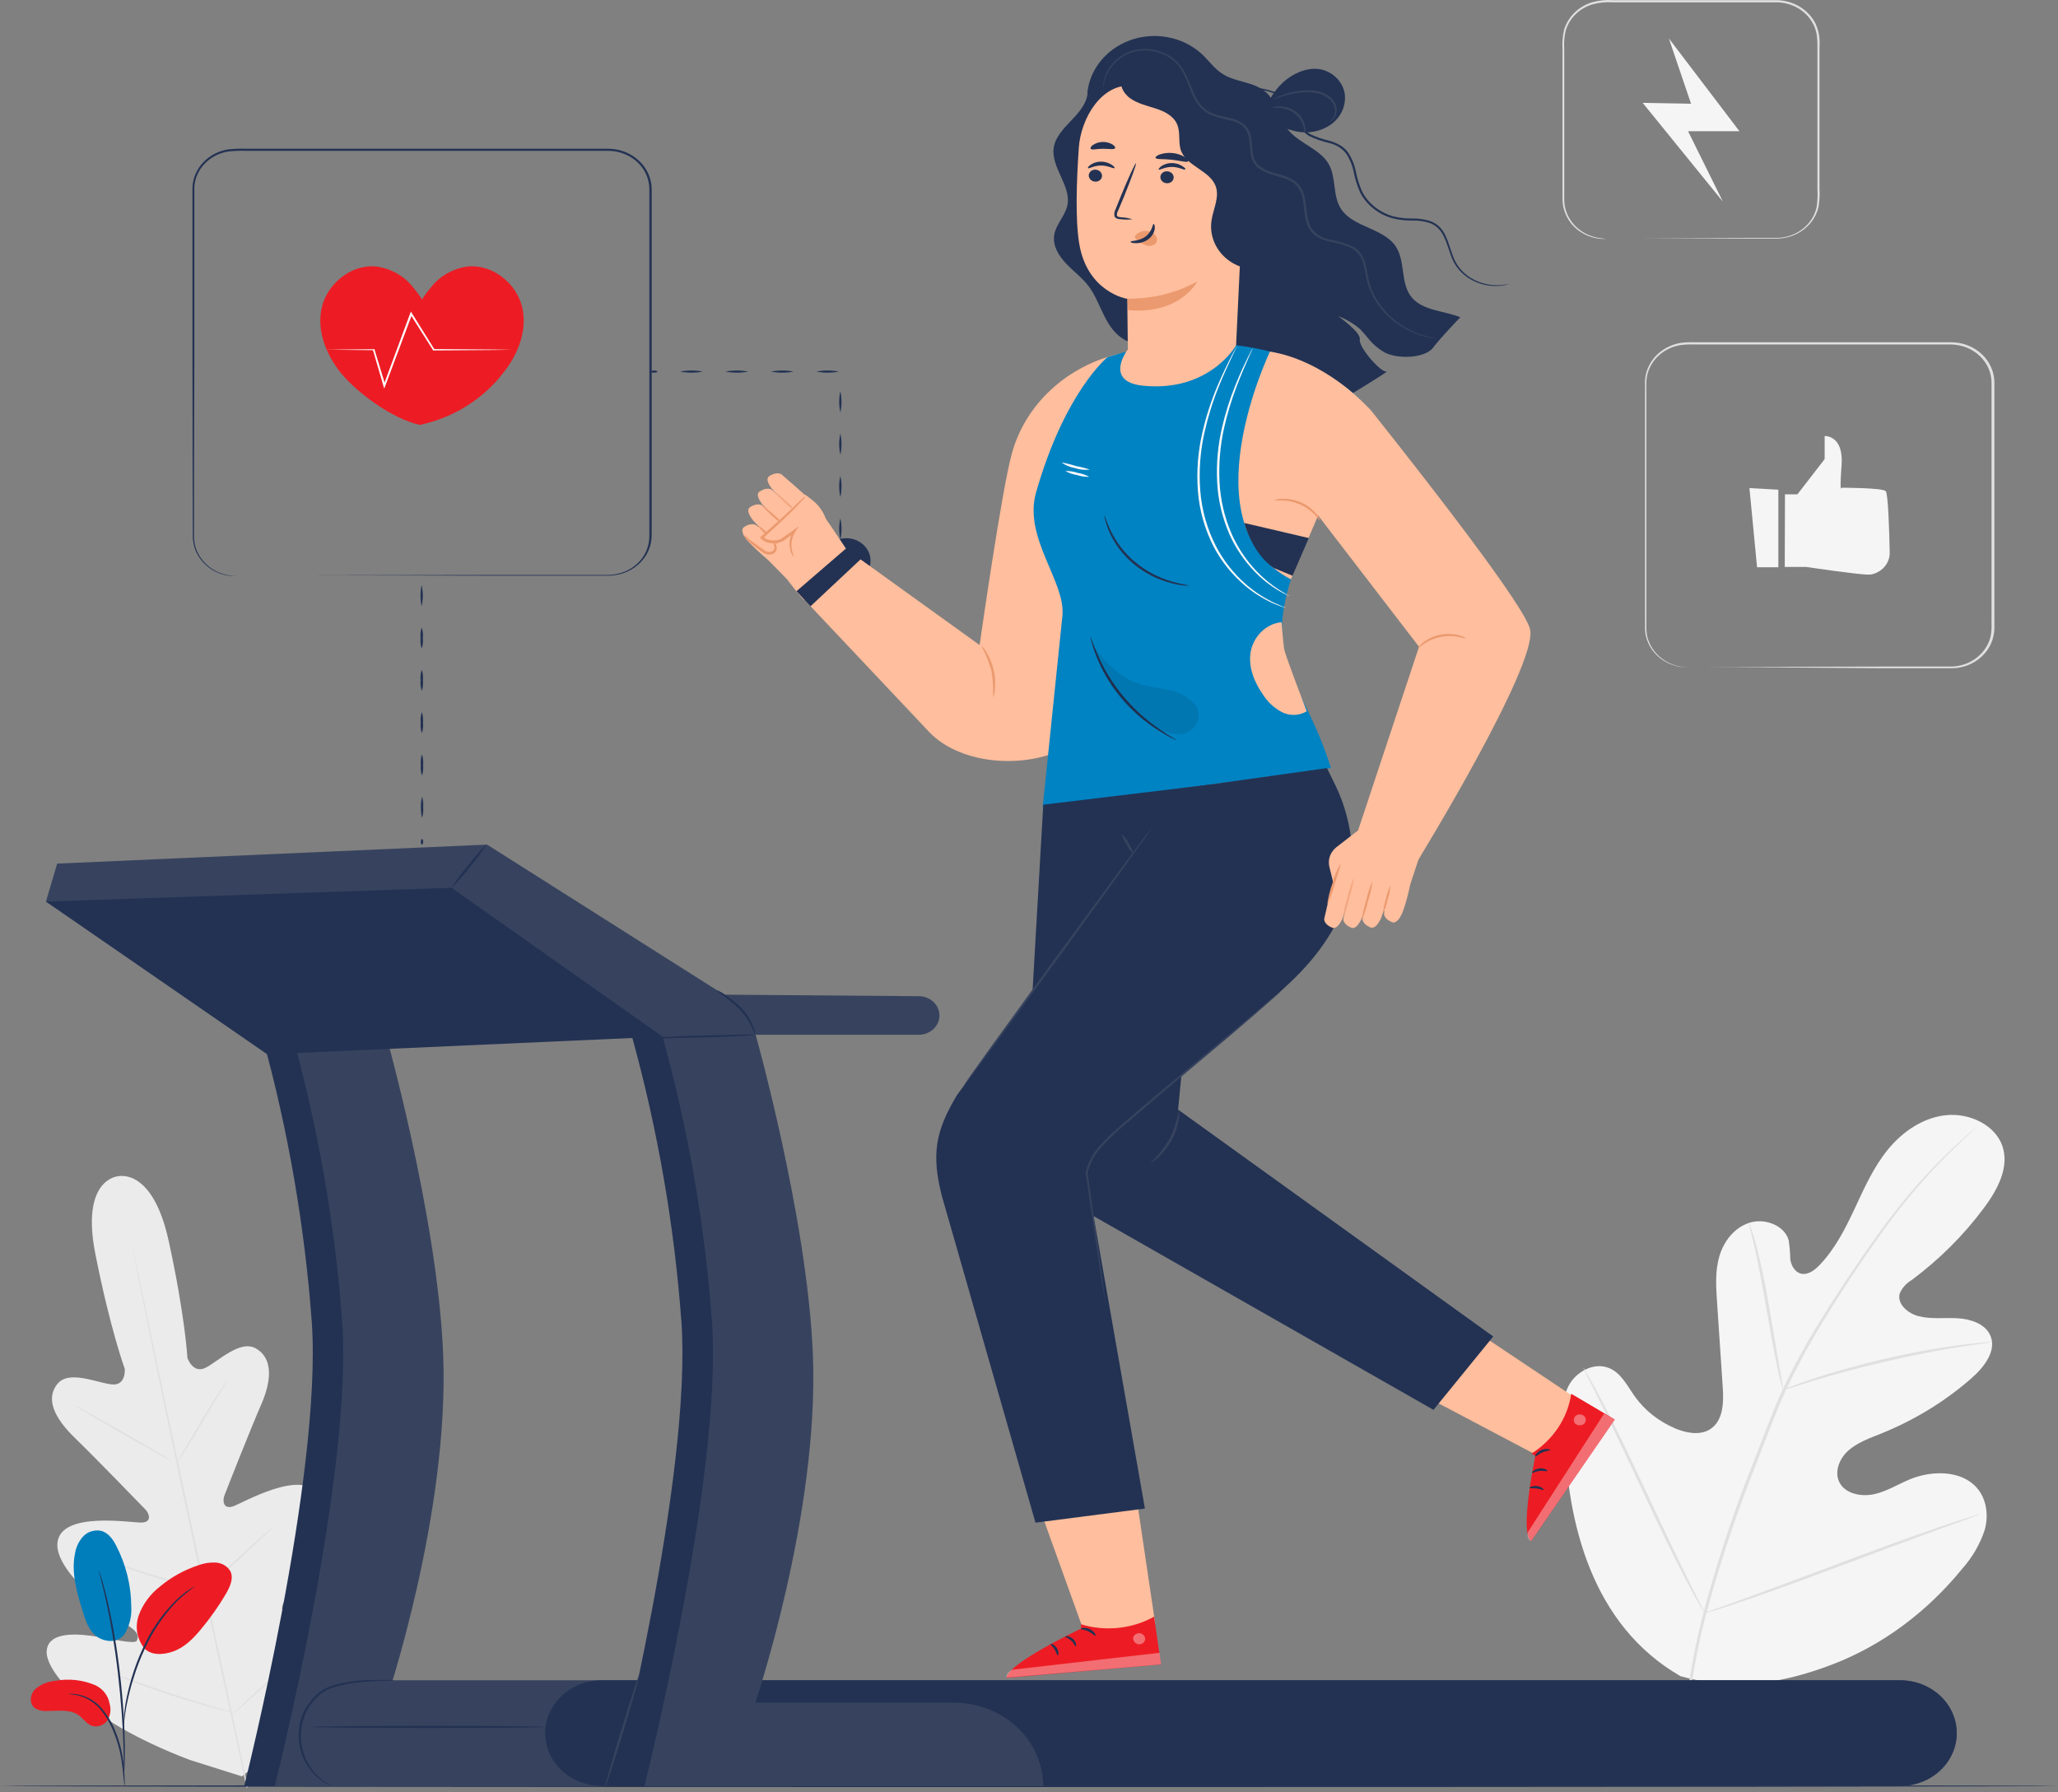 <svg width="310" height="270" viewBox="0 0 310 270" fill="none" xmlns="http://www.w3.org/2000/svg">
<rect x="0" y="0" width="310" height="270" fill="#808080" stroke="none"/>
<path d="M253.113 252.487C239.842 244.837 236.02 229.536 235.671 215.658C235.616 213.337 235.192 210.909 236.252 208.812C237.312 206.714 239.985 205.184 242.269 206.044C244.163 206.752 245.086 208.715 246.221 210.316C247.736 212.452 249.869 214.142 252.374 215.193C254.002 215.874 255.991 216.244 257.502 215.359C259.553 214.141 259.663 211.367 259.506 209.066L258.644 196.189C258.487 193.888 258.336 191.535 258.972 189.304C259.608 187.072 261.181 184.956 263.499 184.203C265.816 183.452 268.791 184.58 269.426 186.811C269.574 187.76 269.656 188.715 269.672 189.674C269.796 190.623 270.356 191.656 271.327 191.873C272.298 192.089 273.283 191.388 273.98 190.675C276.387 188.213 277.939 185.127 279.375 182.061C280.81 178.995 282.191 175.859 284.352 173.2C286.513 170.541 289.596 168.362 293.124 167.992C296.652 167.622 300.529 169.452 301.623 172.639C302.717 175.826 300.884 179.243 298.826 181.991C295.785 186.075 292.126 189.725 287.962 192.829C287.146 193.307 286.514 194.015 286.157 194.85C285.72 196.418 287.367 197.859 289.029 198.279C290.902 198.751 292.892 198.471 294.834 198.579C296.775 198.688 298.936 199.377 299.736 201.034C300.891 203.335 298.929 205.91 296.946 207.639C292.983 211.105 288.408 213.909 283.422 215.926C281.645 216.646 279.764 217.29 278.37 218.558C276.975 219.827 276.216 221.944 277.2 223.519C278.185 225.093 280.489 225.495 282.376 225.068C284.263 224.64 285.904 223.582 287.675 222.849C290.998 221.479 295.401 221.459 297.739 224.086C299.278 225.808 299.558 228.306 298.963 230.46C298.256 232.617 297.093 234.619 295.545 236.351C290.465 242.593 283.785 247.756 276.059 250.714C268.332 253.673 261.085 254.749 253.092 252.493" fill="#F5F5F5"/>
<path d="M253.545 262.79C253.844 256.317 254.81 249.887 256.431 243.587C258.443 235.898 260.926 228.322 263.87 220.899C264.642 218.923 265.401 216.965 266.146 215.047C266.892 213.128 267.644 211.222 268.498 209.398C270.145 205.906 271.996 202.501 274.043 199.198C275.978 196.011 277.934 193.098 279.787 190.362C281.639 187.627 283.424 185.115 285.161 182.891C287.87 179.363 290.877 176.041 294.152 172.959C295.314 171.862 296.203 171.046 296.887 170.498L297.618 169.86L297.871 169.662C297.806 169.747 297.73 169.824 297.646 169.892L296.962 170.529C296.346 171.097 295.444 171.932 294.309 173.041C291.08 176.16 288.109 179.501 285.421 183.037C283.711 185.269 281.947 187.786 280.101 190.522C278.255 193.257 276.327 196.227 274.406 199.415C272.385 202.709 270.56 206.103 268.936 209.583C268.088 211.394 267.35 213.28 266.598 215.206L264.328 221.058C261.39 228.467 258.897 236.022 256.861 243.689C255.231 249.964 254.238 256.367 253.894 262.815" fill="#E0E0E0"/>
<path d="M268.628 209.379C268.48 209.065 268.368 208.739 268.293 208.403C268.122 207.766 267.91 206.861 267.67 205.719C267.178 203.443 266.624 200.282 266.016 196.794C265.407 193.307 264.812 190.158 264.286 187.87C264.026 186.735 263.807 185.823 263.65 185.192C263.542 184.869 263.475 184.536 263.452 184.198C263.608 184.502 263.732 184.821 263.821 185.147C264.033 185.785 264.299 186.671 264.6 187.799C265.202 190.057 265.865 193.205 266.467 196.724C267.069 200.243 267.581 203.291 267.985 205.649C268.176 206.727 268.34 207.632 268.463 208.358C268.563 208.692 268.618 209.034 268.628 209.379Z" fill="#E0E0E0"/>
<path d="M300.059 202.168C299.648 202.273 299.227 202.34 298.801 202.372C297.995 202.488 296.819 202.64 295.383 202.87C292.491 203.316 288.546 204.069 284.177 205.07C279.808 206.07 275.972 207.147 273.155 208.002C271.788 208.417 270.632 208.78 269.859 209.028C269.463 209.177 269.053 209.295 268.636 209.379C269.003 209.171 269.392 209.001 269.798 208.869C270.557 208.576 271.664 208.168 273.052 207.709C275.787 206.784 279.712 205.662 284.067 204.648C287.779 203.79 291.535 203.106 295.321 202.602C296.778 202.411 297.967 202.297 298.781 202.239C299.204 202.177 299.632 202.155 300.059 202.168Z" fill="#E0E0E0"/>
<path d="M256.784 243.02C256.686 242.915 256.605 242.797 256.545 242.67L255.936 241.63C255.41 240.719 254.692 239.386 253.824 237.735C252.087 234.421 249.838 229.772 247.431 224.616C245.024 219.458 242.829 214.798 241.168 211.457C240.354 209.831 239.684 208.492 239.185 207.505L238.652 206.421C238.581 206.299 238.529 206.167 238.495 206.032C238.591 206.139 238.671 206.257 238.734 206.383C238.898 206.663 239.103 207.021 239.342 207.428C239.869 208.333 240.587 209.667 241.455 211.324C243.192 214.639 245.441 219.279 247.848 224.444C250.255 229.607 252.449 234.261 254.111 237.601L256.094 241.554L256.627 242.631C256.697 242.754 256.75 242.884 256.784 243.02Z" fill="#E0E0E0"/>
<path d="M298.233 228.102C298.106 228.18 297.968 228.242 297.823 228.288L296.62 228.733L292.182 230.34C288.436 231.698 283.294 233.623 277.592 235.758C271.89 237.895 266.727 239.781 262.947 241.063C261.059 241.701 259.528 242.211 258.461 242.542L257.224 242.912C257.085 242.969 256.937 243.003 256.786 243.014C256.914 242.936 257.052 242.874 257.196 242.829L258.4 242.382L262.823 240.789C266.57 239.431 271.712 237.505 277.414 235.363C283.116 233.221 288.278 231.342 292.053 230.06C293.947 229.422 295.471 228.912 296.545 228.587L297.775 228.211C297.923 228.158 298.077 228.122 298.233 228.102Z" fill="#E0E0E0"/>
<path d="M17.675 177.217C17.675 177.217 22.939 175.629 25.415 186.958C27.89 198.286 28.232 204.553 28.232 204.553C28.232 204.553 29.045 207.001 30.966 206.038C32.888 205.075 36.149 201.767 38.55 203.131C40.949 204.496 41.085 207.594 39.342 211.59C37.599 215.588 34.111 224.481 33.804 225.284C33.497 226.088 33.639 227.388 35.069 226.929C36.498 226.471 45.564 221.077 48.059 225.239C50.556 229.403 43.725 239.795 43 240.941C42.276 242.089 42.378 242.688 42.924 243.16C43.472 243.632 46.343 241.554 48.968 240.113C51.595 238.672 54.951 237.447 56.169 239.959C57.386 242.471 55.484 251.097 42.706 262.616L36.429 267.59L28.587 265.116C12.178 258.868 6.906 251.543 7.029 248.79C7.152 246.035 10.742 246.017 13.771 246.424C16.799 246.832 20.287 247.769 20.608 247.145C20.93 246.519 20.78 245.927 19.645 245.117C18.509 244.308 8.021 237.04 8.663 232.31C9.306 227.58 19.869 229.435 21.388 229.358C22.905 229.282 22.502 228.013 21.9 227.388C21.299 226.764 14.502 219.738 11.282 216.614C8.062 213.491 6.893 210.673 8.629 208.493C10.366 206.312 14.646 208.327 16.834 208.55C19.022 208.773 18.796 206.21 18.796 206.21C18.796 206.21 16.615 200.282 14.366 188.908C12.116 177.535 17.785 177.191 17.785 177.191" fill="#EBEBEB"/>
<path d="M37.318 269.254C35.629 260.909 32.367 246.118 29.633 233.407C26.898 220.695 24.443 209.181 22.714 200.862L20.662 190.981L20.108 188.298C20.039 187.998 19.993 187.768 19.958 187.602C19.942 187.522 19.921 187.444 19.897 187.366C19.897 187.366 19.897 187.449 19.93 187.608C19.964 187.768 20.006 188.004 20.054 188.31C20.177 188.947 20.348 189.839 20.566 191C21.011 193.34 21.68 196.737 22.528 200.894C24.21 209.24 26.631 220.752 29.366 233.458C32.1 246.163 35.397 260.947 37.126 269.286" fill="#E0E0E0"/>
<path d="M34.22 207.938C34.089 208.078 33.972 208.23 33.871 208.39C33.66 208.684 33.367 209.124 33.01 209.665C32.327 210.756 31.355 212.286 30.351 213.988L27.787 218.361L27.001 219.688C26.894 219.841 26.804 220.006 26.734 220.178C26.87 220.043 26.989 219.893 27.089 219.733C27.302 219.432 27.595 218.998 27.944 218.457C28.628 217.355 29.564 215.817 30.569 214.11C31.574 212.401 32.477 210.922 33.167 209.755L33.961 208.435C34.073 208.283 34.16 208.114 34.22 207.938Z" fill="#E0E0E0"/>
<path d="M25.968 220.128C26.003 220.076 22.707 218.125 18.605 215.773C14.503 213.421 11.146 211.565 11.084 211.617C11.023 211.667 14.346 213.625 18.448 215.977C22.55 218.329 25.928 220.185 25.968 220.128Z" fill="#E0E0E0"/>
<path d="M31.104 239.47C30.919 239.386 30.723 239.326 30.523 239.291L28.929 238.883C27.562 238.538 25.729 238.054 23.698 237.448C21.668 236.843 19.855 236.244 18.544 235.797L16.991 235.268C16.805 235.191 16.61 235.135 16.41 235.102C16.58 235.203 16.762 235.289 16.95 235.357C17.305 235.504 17.832 235.715 18.475 235.956C19.773 236.441 21.585 237.072 23.623 237.678C25.66 238.283 27.527 238.742 28.887 239.048C29.572 239.195 30.118 239.31 30.502 239.38C30.698 239.427 30.9 239.457 31.104 239.47Z" fill="#E0E0E0"/>
<path d="M41.174 229.977C41.016 230.071 40.871 230.182 40.742 230.308L39.621 231.284C38.685 232.112 37.406 233.267 36.004 234.554C34.602 235.842 33.338 237.021 32.435 237.882L31.375 238.908C31.238 239.027 31.116 239.162 31.013 239.31C31.17 239.215 31.315 239.104 31.444 238.978L32.566 238.003C33.502 237.174 34.781 236.013 36.182 234.726C37.584 233.438 38.849 232.259 39.751 231.404L40.811 230.372C40.95 230.255 41.072 230.122 41.174 229.977Z" fill="#E0E0E0"/>
<path d="M48.038 246.507C47.84 246.638 47.656 246.782 47.484 246.941L46.048 248.184C44.845 249.242 43.191 250.734 41.379 252.346C39.567 253.959 37.925 255.477 36.75 256.56L35.382 257.835C35.201 257.984 35.038 258.15 34.897 258.332C35.096 258.205 35.282 258.06 35.451 257.899L36.886 256.655C38.09 255.604 39.745 254.106 41.563 252.493C43.382 250.88 44.982 249.369 46.184 248.279L47.553 247.004C47.732 246.855 47.896 246.688 48.038 246.507Z" fill="#E0E0E0"/>
<path d="M35.144 257.994C34.912 257.892 34.669 257.811 34.419 257.753L32.416 257.166C30.726 256.669 28.395 255.981 25.844 255.146C23.295 254.31 21.004 253.507 19.357 252.914L17.394 252.212C17.158 252.116 16.912 252.037 16.663 251.976C16.879 252.103 17.107 252.21 17.346 252.296C17.798 252.487 18.454 252.754 19.274 253.074C20.908 253.711 23.192 254.54 25.75 255.368C28.306 256.197 30.645 256.873 32.354 257.326C33.209 257.555 33.9 257.728 34.406 257.842C34.648 257.906 34.895 257.958 35.144 257.994Z" fill="#E0E0E0"/>
<path d="M241.893 35.971C241.413 35.939 240.935 35.875 240.464 35.78C239.311 35.524 238.258 34.969 237.427 34.18C236.596 33.39 236.021 32.398 235.767 31.318C235.656 30.8 235.608 30.271 235.624 29.743C235.624 29.188 235.624 28.608 235.624 28.015C235.624 25.625 235.624 22.915 235.624 19.894C235.624 16.872 235.624 13.595 235.624 10.057C235.624 9.171 235.624 8.272 235.624 7.36C235.562 6.446 235.636 5.528 235.842 4.632C236.104 3.714 236.606 2.872 237.303 2.18C238 1.488 238.87 0.968 239.835 0.667C240.854 0.384 241.92 0.278 242.98 0.354H267.554C268.744 0.351 269.91 0.669 270.91 1.271C271.91 1.873 272.701 2.733 273.187 3.746C273.427 4.237 273.589 4.759 273.666 5.295C273.739 5.836 273.772 6.381 273.762 6.927V10.204C273.762 14.532 273.762 18.708 273.762 22.679C273.762 24.669 273.762 26.613 273.762 28.494C273.816 29.411 273.772 30.331 273.632 31.241C273.436 32.102 273.034 32.911 272.456 33.606C271.904 34.267 271.205 34.808 270.407 35.192C269.609 35.577 268.731 35.795 267.834 35.831C266.09 35.831 264.415 35.831 262.781 35.831L247.5 35.882H243.343H242.263H241.9H242.263H243.343H247.5L262.781 35.94C264.395 35.94 266.077 35.94 267.848 35.94C268.786 35.905 269.704 35.681 270.54 35.282C271.376 34.884 272.109 34.321 272.688 33.632C273.297 32.903 273.722 32.055 273.933 31.152C274.08 30.224 274.128 29.284 274.076 28.347C274.076 26.434 274.076 24.522 274.076 22.533C274.076 18.561 274.076 14.386 274.076 10.057V6.927C274.168 5.792 273.969 4.654 273.495 3.605C272.976 2.538 272.138 1.633 271.082 0.998C270.026 0.363 268.797 0.024 267.54 0.023H243.028C241.931 -0.053 240.828 0.06 239.774 0.354C238.762 0.678 237.852 1.229 237.122 1.958C236.393 2.688 235.866 3.573 235.589 4.536C235.38 5.458 235.304 6.401 235.364 7.341C235.364 8.253 235.364 9.152 235.364 10.038C235.364 13.576 235.364 16.865 235.364 19.875C235.364 22.883 235.364 25.612 235.364 27.996C235.364 28.589 235.364 29.169 235.364 29.724C235.351 30.264 235.406 30.803 235.528 31.331C235.749 32.266 236.204 33.139 236.854 33.88C237.758 34.891 238.997 35.593 240.375 35.876C240.728 35.949 241.088 35.989 241.449 35.997L241.893 35.971Z" fill="#E0E0E0"/>
<path d="M251.383 5.786L262.015 19.766H254.275L259.519 30.374L247.438 15.495L254.726 15.629L251.383 5.786Z" fill="#F5F5F5"/>
<path d="M254.268 100.544C253.6 100.515 252.938 100.405 252.299 100.219C251.527 99.98 250.814 99.601 250.2 99.104C249.358 98.433 248.722 97.566 248.354 96.592C247.876 95.502 248.005 94.182 247.999 92.767C247.992 91.352 247.999 89.79 247.999 88.132C247.999 84.804 247.999 81.018 247.999 76.829C247.999 72.641 247.999 68.057 247.999 63.136V59.381C247.999 58.106 247.869 56.799 248.416 55.607C248.919 54.385 249.852 53.358 251.062 52.693C251.674 52.36 252.342 52.125 253.038 51.998C253.757 51.898 254.485 51.861 255.212 51.89H293.835C294.658 51.896 295.471 52.054 296.228 52.356C296.984 52.657 297.668 53.096 298.241 53.647C298.814 54.197 299.263 54.849 299.563 55.563C299.863 56.277 300.008 57.039 299.989 57.806C299.989 60.917 299.989 63.979 299.989 66.993C299.989 73.017 299.989 78.825 299.989 84.365C299.989 87.131 299.989 89.828 299.989 92.454C299.948 93.761 300.126 95.075 299.736 96.279C299.357 97.458 298.586 98.494 297.534 99.237C296.518 99.961 295.285 100.371 294.006 100.411C292.748 100.411 291.49 100.411 290.266 100.411H283.217L261.953 100.461L256.169 100.493H254.665C254.323 100.493 254.152 100.493 254.152 100.493C254.152 100.493 254.323 100.493 254.665 100.493H256.169H261.953L283.334 100.665H290.383C291.606 100.665 292.851 100.665 294.136 100.665C295.474 100.631 296.765 100.205 297.828 99.448C298.934 98.672 299.744 97.586 300.139 96.35C300.333 95.728 300.427 95.084 300.42 94.437V92.486C300.42 89.86 300.42 87.163 300.42 84.396C300.42 78.856 300.42 73.049 300.42 67.025V57.812C300.441 57.006 300.291 56.203 299.979 55.45C299.667 54.698 299.199 54.01 298.601 53.426C297.993 52.835 297.262 52.365 296.454 52.044C295.645 51.723 294.776 51.558 293.897 51.559H255.274C254.526 51.53 253.777 51.569 253.038 51.673C252.314 51.81 251.621 52.06 250.986 52.413C249.714 53.109 248.737 54.192 248.217 55.479C247.952 56.101 247.808 56.761 247.794 57.43C247.794 58.068 247.794 58.705 247.794 59.343C247.794 60.618 247.794 61.893 247.794 63.097C247.794 68.019 247.794 72.609 247.794 76.791C247.794 80.973 247.794 84.766 247.794 88.094C247.794 89.751 247.794 91.281 247.794 92.729C247.794 93.443 247.794 94.118 247.794 94.775C247.811 95.4 247.94 96.019 248.176 96.605C248.559 97.597 249.217 98.477 250.084 99.155C250.713 99.653 251.443 100.028 252.231 100.257C252.711 100.396 253.207 100.481 253.708 100.512C254.097 100.551 254.268 100.544 254.268 100.544Z" fill="#E0E0E0"/>
<path d="M268.875 74.464H270.748L274.85 69.16V65.68C274.85 65.68 277.736 65.514 277.401 70.072C277.066 74.63 277.401 73.47 277.401 73.47C277.401 73.47 283.554 73.47 284.046 73.986C284.416 74.35 284.586 80.036 284.648 83.115C284.69 83.86 284.463 84.596 284.003 85.206C283.543 85.817 282.877 86.266 282.111 86.481C281.888 86.536 281.658 86.563 281.428 86.564C279.896 86.564 272.074 85.404 272.074 85.404H268.84L268.875 74.464Z" fill="#F5F5F5"/>
<path d="M263.521 73.527L264.67 85.454H267.877V73.769L263.521 73.527Z" fill="#F5F5F5"/>
<path d="M0 269.043C0 269.132 69.404 269.208 155 269.208C240.595 269.208 310 269.132 310 269.043C310 268.954 240.623 268.902 155 268.902C69.377 268.902 0 268.954 0 269.043Z" fill="#233253"/>
<path d="M174.015 244.607L170.672 222.078L155.022 222.83L163.733 247.036L174.015 244.607Z" fill="#FFBE9D"/>
<path d="M162.816 244.678L162.87 245.314C162.87 245.314 151.57 250.669 151.637 252.754L174.884 250.727L173.844 243.536C172.201 244.451 170.365 245.026 168.464 245.223C166.561 245.42 164.635 245.233 162.816 244.678Z" fill="#ED1C24"/>
<g opacity="0.6">
<path opacity="0.6" d="M171.739 246.035C171.968 246.081 172.171 246.203 172.31 246.38C172.449 246.556 172.513 246.774 172.491 246.991C172.451 247.206 172.325 247.398 172.138 247.53C171.951 247.661 171.719 247.722 171.486 247.699C171.242 247.651 171.027 247.522 170.881 247.334C170.734 247.147 170.667 246.916 170.693 246.686C170.755 246.461 170.908 246.269 171.12 246.149C171.332 246.03 171.586 245.994 171.828 246.047" fill="white"/>
</g>
<g opacity="0.6">
<path opacity="0.6" d="M174.897 250.714L174.651 248.98L152.451 251.531C152.451 251.531 151.452 252.04 151.637 252.716L174.897 250.714Z" fill="white"/>
</g>
<path d="M162.794 245.372C162.794 245.474 163.382 245.474 163.977 245.767C164.571 246.06 164.907 246.475 165.009 246.405C165.112 246.335 164.88 245.767 164.155 245.417C163.43 245.066 162.759 245.277 162.794 245.372Z" fill="#233253"/>
<path d="M160.449 246.526C160.449 246.628 160.942 246.768 161.372 247.163C161.803 247.559 161.968 248.037 162.056 248.024C162.144 248.011 162.179 247.387 161.632 246.895C161.086 246.405 160.443 246.423 160.449 246.526Z" fill="#233253"/>
<path d="M159.335 249.37C159.444 249.37 159.548 248.834 159.199 248.286C158.85 247.737 158.296 247.546 158.255 247.648C158.214 247.75 158.576 248.025 158.856 248.483C159.137 248.942 159.226 249.363 159.335 249.37Z" fill="#233253"/>
<path d="M238.141 211.138L221.041 199.708L207.524 206.561L232.049 219.509L238.141 211.138Z" fill="#FFBE9D"/>
<path d="M230.689 218.973L231.27 219.33C231.27 219.33 228.823 230.926 230.628 232.157L243.249 213.834L236.679 209.958C236.413 211.768 235.742 213.505 234.71 215.059C233.678 216.611 232.309 217.945 230.689 218.973Z" fill="#ED1C24"/>
<g opacity="0.6">
<path opacity="0.6" d="M237.341 213.273C237.521 213.133 237.751 213.058 237.987 213.064C238.222 213.07 238.447 213.155 238.62 213.306C238.78 213.465 238.87 213.674 238.87 213.892C238.87 214.111 238.78 214.32 238.62 214.478C238.429 214.634 238.181 214.717 237.928 214.71C237.674 214.703 237.433 214.607 237.252 214.441C237.106 214.255 237.042 214.025 237.074 213.797C237.106 213.569 237.231 213.361 237.423 213.216" fill="white"/>
</g>
<g opacity="0.6">
<path opacity="0.6" d="M243.242 213.835L241.629 212.949L230.121 230.838C230.121 230.838 229.937 231.882 230.621 232.157L243.242 213.835Z" fill="white"/>
</g>
<path d="M231.271 219.425C231.373 219.483 231.722 219.057 232.337 218.789C232.953 218.521 233.513 218.54 233.527 218.438C233.541 218.336 232.905 218.132 232.159 218.438C231.414 218.744 231.168 219.395 231.271 219.425Z" fill="#233253"/>
<path d="M230.797 221.861C230.879 221.938 231.31 221.644 231.925 221.587C232.541 221.53 233.026 221.696 233.088 221.587C233.149 221.479 232.636 221.115 231.878 221.204C231.119 221.294 230.688 221.804 230.797 221.861Z" fill="#233253"/>
<path d="M232.515 224.43C232.59 224.36 232.2 223.945 231.517 223.863C230.833 223.779 230.334 224.072 230.389 224.156C230.443 224.238 230.901 224.156 231.462 224.226C232.023 224.296 232.447 224.513 232.515 224.43Z" fill="#233253"/>
<path d="M127.48 87.883C125.463 87.883 123.829 86.359 123.829 84.479C123.829 82.599 125.463 81.075 127.48 81.075C129.496 81.075 131.131 82.599 131.131 84.479C131.131 86.359 129.496 87.883 127.48 87.883Z" fill="#233253"/>
<path d="M168.751 53.254C164.806 54.148 161.2 56.03 158.319 58.696C155.437 61.362 153.391 64.712 152.404 68.382C150.899 73.706 147.562 97.172 147.562 97.172L127.447 82.694L121.226 90.402L139.638 109.922C143.74 114.556 151.775 115.659 157.886 113.747C164.826 111.573 165.182 107.098 164.389 100.315L168.751 53.254Z" fill="#FFBE9D"/>
<path d="M118.557 87.265L111.932 80.501L122.243 75.401C122.967 75.809 127.445 82.675 127.445 82.675L127.719 83.854C127.719 83.854 121.367 90.293 121.189 90.401C121.012 90.51 118.557 87.265 118.557 87.265Z" fill="#FFBE9D"/>
<path d="M112.352 81.113C112.352 81.113 112.385 81.196 112.467 81.291C113.151 82.101 116.44 85.276 117 85.046C117.56 84.817 118.559 83.491 118.21 83C117.861 82.509 113.909 79.124 113.909 79.124C113.909 79.124 113.226 78.627 112.084 79.392C111.359 79.863 112.352 81.113 112.352 81.113Z" fill="#FFBE9D"/>
<path d="M113.252 78.129C113.252 78.129 113.287 78.212 113.362 78.308C114.045 79.124 117.341 82.298 117.901 82.063C118.462 81.827 119.454 80.513 119.105 80.016C118.756 79.519 114.811 76.14 114.811 76.14C114.811 76.14 114.127 75.643 112.978 76.408C112.254 76.886 113.252 78.129 113.252 78.129Z" fill="#FFBE9D"/>
<path d="M114.688 75.771C114.688 75.771 114.721 75.854 114.804 75.949C115.488 76.759 118.783 79.934 119.344 79.704C119.904 79.475 120.896 78.149 120.547 77.651C120.198 77.154 116.253 73.775 116.253 73.775C116.253 73.775 115.569 73.278 114.42 74.049C113.696 74.521 114.688 75.771 114.688 75.771Z" fill="#FFBE9D"/>
<path d="M116.157 73.45C116.157 73.45 116.192 73.533 116.274 73.629C116.958 74.445 120.247 77.619 120.807 77.384C121.367 77.148 122.359 75.835 122.011 75.337C121.662 74.84 117.716 71.461 117.716 71.461C117.716 71.461 117.033 70.964 115.885 71.729C115.139 72.207 116.157 73.45 116.157 73.45Z" fill="#FFBE9D"/>
<path d="M117.265 82.044C116.625 81.634 116.04 81.155 115.522 80.616C114.946 80.146 114.436 79.61 114.004 79.022C114.65 79.425 115.237 79.903 115.754 80.444C116.334 80.91 116.843 81.448 117.265 82.044Z" fill="#EB996E"/>
<path d="M119.316 80.259C118.433 79.645 117.614 78.956 116.868 78.2C116.045 77.516 115.294 76.76 114.626 75.943C116.324 77.248 117.894 78.692 119.316 80.259Z" fill="#EB996E"/>
<g opacity="0.78">
<path opacity="0.78" d="M121.225 78.289C119.522 76.988 117.952 75.543 116.535 73.973C117.417 74.589 118.236 75.278 118.983 76.032C119.804 76.718 120.555 77.473 121.225 78.289Z" fill="#EB996E"/>
</g>
<path d="M125.135 82.981L124.677 79.347C124.474 77.757 123.622 76.3 122.297 75.28L121.285 74.509L114.824 80.826C114.824 80.826 117.703 82.56 119.145 80.495L118.803 83.88L125.135 82.981Z" fill="#FFBE9D"/>
<path d="M119.611 83.899C119.659 83.899 119.425 83.523 119.281 82.835C119.094 81.88 119.285 80.893 119.822 80.061L120.336 79.277L119.549 79.838L117.743 81.113H117.785C117.363 81.337 116.882 81.443 116.397 81.421C115.913 81.398 115.445 81.247 115.049 80.986C114.994 80.942 114.941 80.895 114.892 80.846V81.12C116.794 79.405 118.495 77.83 119.644 76.657C120.226 76.058 120.677 75.561 121.012 75.21C121.186 75.04 121.332 74.847 121.442 74.636C120.745 75.208 120.082 75.817 119.46 76.459C118.257 77.607 116.533 79.137 114.619 80.852L114.468 80.986L114.606 81.126C114.67 81.2 114.743 81.266 114.825 81.324C115.285 81.668 115.86 81.853 116.451 81.846C116.989 81.837 117.517 81.715 117.997 81.489L119.768 80.157L119.501 79.934C118.944 80.842 118.789 81.917 119.07 82.93C119.155 83.292 119.342 83.627 119.611 83.899Z" fill="#EB996E"/>
<path d="M116.302 81.343C116.227 81.374 116.528 81.725 116.643 82.305C116.673 82.457 116.653 82.613 116.585 82.754C116.519 82.895 116.407 83.014 116.267 83.096C116.063 83.156 115.847 83.165 115.638 83.122C115.429 83.08 115.237 82.987 115.078 82.853C114.265 82.248 113.464 81.719 112.952 81.311C112.439 80.903 112.131 80.603 112.077 80.641C112.022 80.68 112.248 81.037 112.76 81.521C113.415 82.12 114.115 82.676 114.852 83.185C115.071 83.361 115.337 83.478 115.621 83.521C115.906 83.565 116.198 83.535 116.466 83.434C116.676 83.316 116.841 83.136 116.931 82.923C117.022 82.71 117.033 82.475 116.965 82.254C116.889 81.989 116.751 81.743 116.562 81.534C116.411 81.394 116.323 81.33 116.302 81.343Z" fill="#EB996E"/>
<path d="M149.578 105.064C149.751 104.691 149.846 104.291 149.858 103.885C149.963 102.911 149.905 101.929 149.687 100.971C149.475 100.01 149.099 99.087 148.573 98.237C148.386 97.871 148.126 97.542 147.807 97.268C148.467 98.466 148.981 99.73 149.338 101.035C149.578 102.366 149.658 103.717 149.578 105.064Z" fill="#EB996E"/>
<path d="M129.812 84.09L122.086 91.332L119.979 89.056L127.624 82.465L129.812 84.09Z" fill="#233253"/>
<path d="M180.743 61.637C180.258 59.164 181.735 56.181 179.915 54.319C178.657 53.044 176.415 53.044 174.959 51.967C173.085 50.545 173.215 47.918 173.004 45.681C172.649 42.068 171.002 38.671 168.327 36.035C167.253 34.983 165.913 33.715 166.358 32.325C166.561 31.834 166.874 31.389 167.274 31.018L180.634 16.815C181.68 15.575 182.931 14.499 184.339 13.627C185.048 13.197 185.855 12.931 186.695 12.849C187.536 12.767 188.385 12.872 189.174 13.155C191.854 14.309 192.312 17.675 194.22 19.773C195.942 21.685 198.855 22.508 200.127 24.688C201.337 26.772 200.687 29.514 202.034 31.522C203.826 34.206 208.297 34.365 210.164 37.004C211.798 39.312 210.848 42.704 212.694 44.852C214.382 46.803 217.48 46.803 219.975 47.791C219.975 47.791 217.138 50.698 215.873 52.368C214.608 54.038 210.239 54.166 208.318 52.948C206.397 51.731 206.014 50.698 204.831 49.544C203.878 48.733 202.778 48.085 201.583 47.632C201.583 47.632 205.056 50.073 204.831 51.157C204.605 52.241 208.044 56.219 208.865 55.957C209.685 55.696 199.799 61.631 199.799 61.631L180.743 61.637Z" fill="#233253"/>
<path d="M163.828 13.493C163.964 15.189 162.76 16.681 161.55 17.956C160.34 19.231 158.986 20.557 158.727 22.24C158.262 25.223 161.4 27.977 160.777 30.948C160.429 32.535 159.042 33.81 158.795 35.41C158.549 37.011 159.445 38.477 160.545 39.656C161.646 40.836 162.994 41.811 163.964 43.086C164.935 44.361 165.557 46.019 166.296 47.51C167.034 49.002 168.025 50.494 169.577 51.278C171.916 52.464 175.184 51.915 176.975 53.739C178.766 55.562 178.158 58.737 180.292 60.069" fill="#233253"/>
<path d="M191.805 16.088C191.853 14.551 190.328 13.359 188.79 12.798C187.251 12.237 185.563 12.021 184.196 11.16C182.978 10.401 182.144 9.209 181.139 8.24C179.871 7.044 178.287 6.183 176.545 5.747C174.804 5.31 172.968 5.314 171.229 5.756C169.489 6.199 167.908 7.064 166.645 8.265C165.383 9.466 164.486 10.957 164.046 12.588C163.458 14.781 163.861 17.376 165.714 18.829C167.868 20.525 171.053 20.149 173.809 19.619C176.564 19.09 179.682 18.574 182.014 20.085C183.381 20.997 184.196 22.476 185.043 23.846C185.891 25.217 186.957 26.613 188.564 27.129C190.171 27.646 192.345 26.753 192.406 25.172" fill="#233253"/>
<path d="M185.297 16.407C185.985 16.471 186.622 16.776 187.079 17.262C187.536 17.747 187.778 18.375 187.758 19.02L186.11 53.809C186.041 57.915 179.6 60.229 174.883 60.127C170.097 60.018 169.967 57.844 169.905 53.93C169.809 47.402 169.817 44.954 169.817 45.005C169.817 45.056 163.794 44.062 162.569 36.718C161.955 33.077 162.166 27.104 162.507 22.227C162.816 17.835 165.926 12.448 170.644 12.92L185.297 16.407Z" fill="#FFBE9D"/>
<path d="M163.998 26.409C163.994 26.653 164.092 26.889 164.273 27.066C164.452 27.244 164.7 27.349 164.962 27.359C165.09 27.369 165.219 27.355 165.34 27.318C165.463 27.281 165.575 27.222 165.672 27.143C165.769 27.065 165.849 26.969 165.905 26.861C165.962 26.754 165.994 26.637 166.001 26.517C166.005 26.272 165.907 26.036 165.726 25.857C165.547 25.679 165.299 25.572 165.037 25.561C164.908 25.551 164.779 25.566 164.657 25.604C164.534 25.641 164.423 25.701 164.326 25.78C164.229 25.86 164.15 25.956 164.093 26.064C164.037 26.172 164.005 26.289 163.998 26.409Z" fill="#233253"/>
<path d="M163.888 25.331C164.012 25.459 164.778 24.93 165.865 24.936C166.952 24.942 167.738 25.446 167.855 25.325C167.971 25.204 167.786 25.051 167.445 24.815C166.975 24.51 166.417 24.347 165.844 24.349C165.28 24.346 164.729 24.512 164.272 24.821C163.944 25.057 163.827 25.28 163.888 25.331Z" fill="#233253"/>
<path d="M174.786 26.651C174.783 26.896 174.882 27.133 175.064 27.311C175.246 27.488 175.494 27.592 175.757 27.601C175.886 27.61 176.015 27.596 176.136 27.558C176.259 27.52 176.372 27.46 176.468 27.381C176.565 27.302 176.644 27.206 176.7 27.098C176.757 26.99 176.79 26.873 176.796 26.753C176.799 26.508 176.698 26.272 176.517 26.095C176.335 25.918 176.088 25.813 175.826 25.803C175.698 25.793 175.568 25.808 175.446 25.846C175.324 25.883 175.211 25.944 175.114 26.023C175.017 26.102 174.939 26.198 174.882 26.306C174.826 26.414 174.794 26.531 174.786 26.651Z" fill="#233253"/>
<path d="M174.542 25.542C174.665 25.669 175.432 25.14 176.518 25.146C177.605 25.153 178.391 25.656 178.515 25.535C178.638 25.414 178.446 25.261 178.097 25.025C177.628 24.72 177.069 24.558 176.498 24.56C175.935 24.558 175.386 24.723 174.932 25.032C174.625 25.267 174.481 25.491 174.542 25.542Z" fill="#233253"/>
<path d="M170.589 33.027C170.02 32.855 169.429 32.754 168.831 32.727C168.551 32.695 168.291 32.644 168.244 32.472C168.223 32.205 168.289 31.938 168.435 31.707L169.256 29.744C170.397 26.945 171.224 24.643 171.108 24.605C170.992 24.567 169.96 26.798 168.817 29.59C168.545 30.279 168.278 30.936 168.025 31.567C167.853 31.879 167.803 32.237 167.881 32.58C167.92 32.672 167.983 32.754 168.063 32.819C168.142 32.884 168.236 32.931 168.339 32.956C168.49 32.997 168.647 33.019 168.804 33.02C169.396 33.093 169.995 33.095 170.589 33.027Z" fill="#233253"/>
<path d="M169.837 44.986C173.534 45.048 177.176 44.152 180.359 42.398C180.359 42.398 177.795 47.421 169.933 46.72L169.837 44.986Z" fill="#EB996E"/>
<path d="M171.04 35.468C171.249 35.227 171.52 35.04 171.826 34.922C172.133 34.804 172.467 34.759 172.798 34.792C173.037 34.816 173.271 34.884 173.482 34.994C173.693 35.103 173.879 35.252 174.028 35.43C174.171 35.599 174.255 35.805 174.27 36.02C174.284 36.235 174.229 36.45 174.11 36.635C173.935 36.815 173.707 36.943 173.454 37.003C173.201 37.064 172.934 37.053 172.687 36.972C172.181 36.801 171.716 36.536 171.32 36.194C171.196 36.115 171.089 36.013 171.005 35.895C170.966 35.839 170.944 35.774 170.944 35.707C170.944 35.64 170.966 35.575 171.005 35.519" fill="#EB996E"/>
<path d="M173.781 33.734C173.603 33.734 173.597 34.824 172.591 35.602C171.586 36.38 170.328 36.239 170.315 36.405C170.301 36.571 170.595 36.622 171.128 36.635C171.821 36.64 172.493 36.414 173.022 35.997C173.536 35.608 173.866 35.048 173.945 34.435C173.986 34.002 173.856 33.728 173.781 33.734Z" fill="#233253"/>
<path d="M174.057 23.776C174.166 24.05 175.246 23.922 176.518 24.062C177.79 24.203 178.822 24.534 178.987 24.292C179.062 24.171 178.884 23.916 178.473 23.654C177.921 23.329 177.295 23.124 176.645 23.055C175.995 22.987 175.337 23.057 174.72 23.259C174.249 23.425 174.015 23.642 174.057 23.776Z" fill="#233253"/>
<path d="M164.292 22.411C164.483 22.641 165.228 22.411 166.131 22.411C167.034 22.411 167.786 22.571 167.964 22.328C168.039 22.214 167.922 21.984 167.586 21.767C167.144 21.501 166.623 21.367 166.096 21.385C165.569 21.393 165.058 21.553 164.633 21.844C164.313 22.061 164.209 22.297 164.292 22.411Z" fill="#233253"/>
<path d="M190.78 40.498C189.694 40.701 188.573 40.66 187.508 40.38C186.444 40.099 185.464 39.587 184.654 38.884C183.843 38.182 183.224 37.31 182.845 36.34C182.467 35.37 182.342 34.331 182.479 33.307C182.725 31.509 183.764 29.679 183.095 27.977C182.213 25.727 178.828 25.032 177.933 22.788C177.413 21.513 177.877 19.957 177.29 18.676C176.702 17.395 175.375 16.763 174.049 16.336C172.723 15.909 171.314 15.584 170.207 14.781C169.099 13.977 168.401 12.454 169.12 11.332C174.986 11.986 180.747 13.291 186.28 15.221C187.566 15.667 188.913 16.202 189.665 17.261C190.417 18.319 190.431 19.811 190.349 21.188L189.364 40.912" fill="#233253"/>
<path d="M178.528 11.077C178.659 11.247 178.809 11.405 178.973 11.549C179.444 11.96 179.991 12.29 180.587 12.524C181.533 12.876 182.531 13.091 183.547 13.161C184.729 13.295 186.09 13.27 187.567 13.302C189.176 13.302 190.769 13.603 192.251 14.188C193.058 14.553 193.746 15.115 194.24 15.813C194.716 16.577 195.099 17.387 195.382 18.23C195.703 19.165 196.357 19.97 197.235 20.512C198.184 20.959 199.184 21.305 200.216 21.545C201.246 21.78 202.154 22.347 202.78 23.145C203.349 24.025 203.738 24.995 203.929 26.007C204.135 27.048 204.461 28.065 204.9 29.042C205.394 29.976 206.093 30.803 206.951 31.471C207.776 32.116 208.735 32.598 209.768 32.886C210.757 33.131 211.78 33.245 212.803 33.224C213.737 33.196 214.667 33.343 215.538 33.657C215.935 33.832 216.295 34.069 216.605 34.358C216.895 34.657 217.143 34.989 217.343 35.347C218.109 36.781 218.355 38.33 219.039 39.592C219.674 40.727 220.66 41.658 221.87 42.263C222.768 42.723 223.761 42.999 224.782 43.073C225.426 43.116 226.073 43.074 226.704 42.946C226.922 42.895 227.08 42.837 227.182 42.812L227.346 42.754C226.513 42.947 225.652 43.011 224.796 42.946C223.799 42.852 222.835 42.563 221.965 42.098C220.805 41.5 219.866 40.589 219.271 39.484C218.588 38.26 218.389 36.724 217.603 35.219C217.397 34.837 217.134 34.483 216.824 34.167C216.491 33.846 216.1 33.583 215.668 33.389C214.753 33.053 213.773 32.893 212.79 32.918C211.796 32.931 210.805 32.82 209.843 32.586C208.858 32.304 207.944 31.84 207.156 31.222C206.334 30.585 205.667 29.791 205.2 28.895C204.771 27.942 204.454 26.948 204.257 25.931C204.056 24.877 203.648 23.868 203.054 22.953C202.73 22.512 202.311 22.138 201.823 21.857C201.346 21.588 200.836 21.374 200.305 21.22C199.297 20.992 198.32 20.658 197.392 20.225C196.571 19.726 195.961 18.975 195.669 18.102C195.371 17.241 194.969 16.413 194.473 15.635C193.938 14.919 193.206 14.351 192.353 13.99C190.84 13.393 189.21 13.096 187.567 13.117C186.07 13.117 184.737 13.117 183.561 13.021C182.559 12.957 181.572 12.755 180.635 12.422C179.841 12.112 179.125 11.654 178.528 11.077Z" fill="#233253"/>
<path d="M184.38 51.807C193.794 52.636 200.071 55.824 204.857 60.139L198.553 77.696C198.553 77.696 192.741 88.037 193.138 95.387C193.534 102.737 197.363 105.778 200.488 115.704L157.058 121.633C157.058 121.633 159.505 97.924 160.032 92.78C160.558 87.635 154.117 81.03 156.06 74.203C160.374 59.043 166.821 53.803 166.821 53.803C166.821 53.803 176.229 50.583 184.38 51.807Z" fill="#0083C3"/>
<path d="M196.838 107.149C196.285 107.483 195.646 107.672 194.987 107.694C194.328 107.717 193.676 107.572 193.098 107.276C191.948 106.665 190.987 105.786 190.308 104.726C188.941 102.814 188.032 100.551 188.374 98.3C188.715 96.05 190.623 93.92 193.057 93.736C193.057 93.736 193.262 96.923 193.481 97.95C193.7 98.976 196.838 107.149 196.838 107.149Z" fill="#FFBE9D"/>
<path d="M166.364 77.651C166.368 77.868 166.405 78.082 166.473 78.289C166.618 78.885 166.814 79.469 167.061 80.036C167.876 81.925 169.147 83.614 170.776 84.969C172.406 86.325 174.35 87.312 176.456 87.851C177.089 88.021 177.736 88.14 178.39 88.209C178.629 88.239 178.871 88.239 179.109 88.209C179.109 88.145 178.089 88.062 176.53 87.603C174.49 87.012 172.609 86.019 171.016 84.692C169.421 83.364 168.152 81.733 167.294 79.908C166.63 78.557 166.419 77.613 166.364 77.651Z" fill="#233253"/>
<path d="M164.272 95.948C164.292 96.214 164.348 96.478 164.435 96.732C164.505 97.036 164.595 97.336 164.701 97.631C164.818 97.981 164.941 98.383 165.125 98.81C165.529 99.823 166.007 100.809 166.554 101.762C167.91 104.096 169.668 106.207 171.758 108.009C172.618 108.742 173.532 109.417 174.492 110.03C175.129 110.451 175.793 110.832 176.483 111.171C176.728 111.312 176.989 111.428 177.261 111.516C177.261 111.458 176.216 110.923 174.644 109.839C173.721 109.206 172.843 108.52 172.011 107.786C169.973 105.983 168.24 103.903 166.869 101.615C166.313 100.681 165.818 99.717 165.386 98.728C164.627 97.032 164.333 95.929 164.272 95.948Z" fill="#233253"/>
<g opacity="0.3">
<path opacity="0.3" d="M164.628 97.134C166.249 99.556 168.731 102.189 171.793 103.082C173.107 103.471 174.488 103.598 175.834 103.885C177.2 104.104 178.465 104.694 179.471 105.581C179.986 105.985 180.344 106.536 180.487 107.148C180.632 107.761 180.556 108.4 180.271 108.968C179.986 109.536 179.508 110.001 178.911 110.29C178.314 110.578 177.631 110.676 176.969 110.566C175.716 110.423 174.523 109.984 173.504 109.291C168.942 106.531 166.064 102.196 164.614 97.121" fill="black"/>
</g>
<path d="M188.707 52.432C188.624 52.549 188.551 52.673 188.489 52.801C188.352 53.05 188.167 53.439 187.928 53.904C187.456 54.867 186.792 56.269 186.081 58.048C185.243 60.124 184.571 62.255 184.071 64.423C183.455 67.092 183.209 69.824 183.34 72.551C183.465 75.286 184.096 77.98 185.207 80.514C186.13 82.578 187.422 84.482 189.029 86.143C190.109 87.256 191.346 88.228 192.707 89.031C193.193 89.311 193.582 89.509 193.849 89.63C193.981 89.7 194.121 89.758 194.266 89.802C194.266 89.802 193.719 89.515 192.782 88.922C191.466 88.085 190.267 87.098 189.213 85.983C187.658 84.325 186.408 82.438 185.515 80.399C184.436 77.898 183.821 75.244 183.695 72.551C183.564 69.853 183.794 67.151 184.38 64.506C184.864 62.342 185.509 60.212 186.307 58.131C186.992 56.352 187.606 54.943 188.037 53.962C188.249 53.503 188.413 53.126 188.543 52.84C188.614 52.71 188.669 52.573 188.707 52.432Z" fill="#FAFAFA"/>
<path d="M186.341 52.151C186.248 52.279 186.165 52.413 186.095 52.553C185.944 52.821 185.726 53.191 185.453 53.739C184.919 54.772 184.167 56.289 183.361 58.201C182.412 60.448 181.665 62.764 181.125 65.125C180.448 68.025 180.217 71 180.441 73.96C180.667 76.93 181.5 79.832 182.895 82.509C184.057 84.675 185.641 86.621 187.565 88.247C188.866 89.343 190.334 90.254 191.92 90.95C192.349 91.138 192.79 91.302 193.24 91.441C193.393 91.498 193.551 91.543 193.712 91.575C193.712 91.536 193.076 91.345 191.975 90.829C190.432 90.099 189.005 89.172 187.736 88.075C185.86 86.435 184.319 84.491 183.189 82.337C181.83 79.689 181.019 76.825 180.796 73.897C180.571 70.968 180.785 68.024 181.432 65.15C181.957 62.801 182.674 60.492 183.579 58.246C184.352 56.333 185.07 54.803 185.568 53.752L186.143 52.547C186.226 52.422 186.292 52.29 186.341 52.151Z" fill="#FAFAFA"/>
<path d="M159.891 69.664C160.491 70.096 161.195 70.389 161.942 70.518C162.655 70.756 163.419 70.832 164.171 70.741C163.476 70.508 162.763 70.327 162.038 70.199C161.338 69.968 160.62 69.789 159.891 69.664Z" fill="#FAFAFA"/>
<path d="M160.471 70.951C161.011 71.254 161.608 71.459 162.228 71.557C162.819 71.757 163.446 71.85 164.075 71.831C163.532 71.535 162.937 71.332 162.318 71.232C161.726 71.032 161.1 70.937 160.471 70.951Z" fill="#FAFAFA"/>
<path d="M186.211 52.005C186.211 52.005 182.192 59.151 172.1 58.093C166.268 57.456 169.816 52.725 169.816 52.725C169.816 52.725 175.258 49.761 186.211 52.005Z" fill="#FFBE9D"/>
<path d="M157.148 121.218L154.618 165.206C154.22 168.684 154.902 172.195 156.583 175.321C158.265 178.448 160.874 181.057 164.101 182.839L215.927 212.381L224.925 201.328L177.455 167.15L182.241 118.191L157.148 121.218Z" fill="#233253"/>
<path d="M199.885 115.704L201.171 118.331C203.947 124.024 204.589 131.374 202.443 136.582C200.296 141.792 196.877 146.049 191.407 150.608L166.418 171.926C165.434 172.768 164.692 173.825 164.258 175.001C163.825 176.178 163.714 177.438 163.935 178.664L172.462 227.248L155.977 229.377L141.865 180.131C140.312 173.978 140.839 170.479 144.155 164.964L177.774 118.81L199.885 115.704Z" fill="#233253"/>
<path d="M145.224 163.459C145.339 163.342 145.445 163.216 145.538 163.084L146.386 161.981L149.442 157.881L159.424 144.289L169.311 130.64L172.279 126.485L173.071 125.343C173.168 125.214 173.253 125.078 173.324 124.935C173.206 125.049 173.101 125.175 173.01 125.311L172.162 126.414L169.106 130.513L159.123 144.105L149.237 157.747C147.999 159.481 146.994 160.897 146.269 161.904C145.941 162.381 145.681 162.758 145.476 163.045C145.381 163.178 145.296 163.316 145.224 163.459Z" fill="#37435E"/>
<path d="M166.569 197.158C166.58 197.027 166.58 196.894 166.569 196.763C166.535 196.476 166.487 196.125 166.433 195.621C166.296 194.602 166.105 193.161 165.873 191.364C165.359 187.704 164.648 182.585 163.821 176.637V176.688C164.149 175.263 164.854 173.937 165.873 172.83C166.954 171.643 168.123 170.527 169.372 169.49C175.834 163.88 181.837 158.965 186.103 155.319C188.237 153.495 189.953 152.01 191.122 150.971L192.489 149.766L192.831 149.441C192.913 149.371 192.947 149.333 192.941 149.326C192.934 149.319 192.893 149.326 192.811 149.415L192.441 149.716L191.074 150.875L185.973 155.14C181.673 158.742 175.635 163.631 169.175 169.248C167.908 170.293 166.725 171.423 165.633 172.627C164.586 173.778 163.865 175.153 163.534 176.63V176.681C164.416 182.617 165.167 187.729 165.708 191.389C165.988 193.186 166.207 194.621 166.392 195.641C166.473 196.113 166.535 196.488 166.583 196.769C166.564 196.898 166.559 197.028 166.569 197.158Z" fill="#37435E"/>
<path d="M173.257 175.221C173.693 175.008 174.086 174.725 174.419 174.386C176.126 172.816 177.236 170.767 177.577 168.554C177.668 168.1 177.668 167.636 177.577 167.182C177.325 168.697 176.849 170.171 176.162 171.563C175.377 172.899 174.399 174.131 173.257 175.221Z" fill="#37435E"/>
<path d="M170.678 128.55C170.562 128.003 170.33 127.483 169.995 127.02C169.76 126.509 169.421 126.045 168.996 125.656C169.111 126.201 169.345 126.72 169.68 127.179C169.914 127.692 170.253 128.159 170.678 128.55Z" fill="#37435E"/>
<path d="M190.349 17.873C190.676 15.587 191.893 13.493 193.767 11.989C195.278 10.796 197.343 10.025 199.237 10.516C200.115 10.769 200.897 11.252 201.489 11.907C202.08 12.563 202.457 13.364 202.574 14.214C202.666 15.066 202.526 15.926 202.168 16.715C201.809 17.504 201.244 18.196 200.523 18.727C199.793 19.246 198.951 19.612 198.055 19.799C197.159 19.986 196.231 19.99 195.333 19.811C193.644 19.479 192.024 18.536 190.321 18.81" fill="#233253"/>
<path d="M216.623 51.004C215.587 50.851 214.572 50.595 213.595 50.239C210.94 49.23 208.735 47.406 207.345 45.069C206.884 44.305 206.533 43.489 206.299 42.64C206.033 41.76 205.957 40.797 205.698 39.816C205.569 39.311 205.369 38.824 205.103 38.369C204.809 37.896 204.399 37.496 203.906 37.202C202.856 36.687 201.725 36.328 200.556 36.137C199.969 36.054 199.406 35.863 198.899 35.575C198.392 35.288 197.951 34.909 197.602 34.461C196.966 33.498 196.919 32.274 196.748 31.076C196.687 30.453 196.571 29.837 196.399 29.233C196.218 28.602 195.868 28.025 195.38 27.557C194.341 26.613 192.898 26.352 191.627 25.944C190.988 25.76 190.387 25.478 189.849 25.108C189.347 24.727 188.991 24.203 188.837 23.617C188.502 22.437 188.707 21.156 188.249 19.938C188.027 19.331 187.594 18.811 187.018 18.459C186.464 18.137 185.856 17.902 185.219 17.765C184.003 17.459 182.765 17.28 181.802 16.636C180.914 15.968 180.24 15.086 179.852 14.086C179.422 13.117 179.087 12.129 178.636 11.217C178.415 10.772 178.154 10.346 177.856 9.942C177.555 9.551 177.207 9.194 176.817 8.878C176.075 8.288 175.205 7.853 174.266 7.603C173.469 7.38 172.63 7.309 171.802 7.395C170.974 7.48 170.173 7.72 169.447 8.1C168.357 8.683 167.467 9.54 166.876 10.573C166.511 11.223 166.279 11.93 166.192 12.658C166.161 12.91 166.161 13.165 166.192 13.417C166.192 13.417 166.192 13.155 166.287 12.664C166.405 11.952 166.66 11.265 167.04 10.637C167.636 9.641 168.517 8.819 169.583 8.259C170.29 7.902 171.065 7.679 171.865 7.605C172.664 7.53 173.472 7.606 174.239 7.826C175.134 8.067 175.963 8.482 176.673 9.043C177.044 9.346 177.374 9.689 177.658 10.063C177.947 10.466 178.196 10.893 178.404 11.338C178.841 12.231 179.162 13.251 179.6 14.207C180 15.267 180.71 16.202 181.651 16.904C182.669 17.611 183.955 17.79 185.138 18.096C185.738 18.222 186.313 18.437 186.84 18.733C187.355 19.048 187.74 19.515 187.934 20.059C188.358 21.162 188.16 22.444 188.509 23.706C188.676 24.361 189.067 24.947 189.623 25.376C190.191 25.774 190.83 26.076 191.51 26.269C192.816 26.683 194.204 26.951 195.134 27.805C196.064 28.659 196.262 29.941 196.399 31.12C196.536 32.3 196.611 33.581 197.315 34.639C197.66 35.157 198.149 35.578 198.73 35.857C199.285 36.117 199.87 36.316 200.474 36.45C201.61 36.627 202.71 36.967 203.735 37.457C204.173 37.741 204.547 38.102 204.835 38.522C205.122 38.941 205.318 39.409 205.41 39.899C205.67 40.848 205.752 41.811 206.033 42.716C206.278 43.583 206.644 44.417 207.12 45.196C207.932 46.537 209.019 47.715 210.319 48.664C211.293 49.386 212.382 49.96 213.547 50.366C214.276 50.633 215.035 50.823 215.81 50.934L216.411 50.991C216.481 51.002 216.553 51.007 216.623 51.004Z" fill="#37435E"/>
<path d="M200.27 18.364C200.27 18.364 200.469 18.319 200.722 18.09C201.076 17.741 201.296 17.293 201.344 16.814C201.375 16.469 201.331 16.121 201.213 15.793C201.096 15.464 200.908 15.161 200.66 14.902C200.045 14.267 199.219 13.843 198.315 13.697C197.434 13.563 196.536 13.563 195.655 13.697C194.94 13.791 194.236 13.954 193.556 14.181C193.1 14.332 192.656 14.515 192.23 14.73C191.936 14.889 191.779 14.991 191.792 15.01C191.806 15.03 192.476 14.73 193.638 14.373C194.308 14.183 194.994 14.048 195.689 13.971C196.537 13.863 197.397 13.876 198.24 14.009C199.07 14.14 199.831 14.521 200.407 15.093C200.64 15.321 200.82 15.59 200.938 15.885C201.055 16.18 201.108 16.494 201.091 16.808C201.062 17.238 200.898 17.65 200.619 17.994C200.414 18.262 200.257 18.364 200.27 18.364Z" fill="#37435E"/>
<path d="M196.544 20.085C196.674 19.751 196.691 19.388 196.592 19.045C196.442 18.192 195.968 17.418 195.256 16.864C194.544 16.31 193.642 16.014 192.715 16.03C192.337 16.007 191.959 16.086 191.628 16.26C191.628 16.317 192.052 16.221 192.708 16.26C193.558 16.317 194.369 16.615 195.033 17.114C195.678 17.631 196.136 18.321 196.346 19.09C196.503 19.689 196.503 20.085 196.544 20.085Z" fill="#37435E"/>
<path d="M191.298 52.961C199.598 54.325 205.711 61.012 205.711 61.012C206.043 61.306 206.349 61.624 206.627 61.962C214.921 72.398 229.949 91.638 230.503 94.908C231.453 100.436 213.834 129.193 213.834 129.193L204.179 126.274L213.751 97.433L198.552 77.651L194.45 87.271C178.725 79.098 191.298 52.961 191.298 52.961Z" fill="#FFBE9D"/>
<path d="M197.153 81.056L187.43 78.78C187.43 78.78 188.572 83.332 191.861 85.563L194.698 86.736L197.153 81.056Z" fill="#233253"/>
<path d="M213.597 129.684L210.712 138.438L200.839 132.993L200.244 130.583C200.113 130.043 200.145 129.479 200.335 128.953C200.526 128.428 200.868 127.963 201.324 127.606L204.866 124.865L205.81 124.043C205.81 124.043 214.985 125.879 215.177 125.956C215.368 126.031 213.597 129.684 213.597 129.684Z" fill="#FFBE9D"/>
<path d="M211.087 137.819C211.087 137.819 211.141 137.749 211.189 137.634C211.606 136.69 212.857 132.419 212.351 132.088C211.845 131.756 210.129 131.629 209.849 132.158C209.569 132.687 208.482 137.577 208.482 137.577C208.482 137.577 208.352 138.361 209.658 138.909C210.437 139.247 211.087 137.819 211.087 137.819Z" fill="#FFBE9D"/>
<path d="M207.872 138.609C207.872 138.609 207.927 138.54 207.982 138.431C208.392 137.481 209.643 133.21 209.144 132.879C208.645 132.547 206.922 132.419 206.641 132.949C206.361 133.478 205.24 138.368 205.24 138.368C205.24 138.368 205.117 139.151 206.416 139.7C207.223 140.043 207.872 138.609 207.872 138.609Z" fill="#FFBE9D"/>
<path d="M204.959 138.654C204.959 138.654 205.014 138.584 205.069 138.469C205.479 137.525 206.73 133.254 206.231 132.923C205.732 132.591 204.002 132.464 203.722 132.993C203.442 133.522 202.354 138.412 202.354 138.412C202.354 138.412 202.231 139.196 203.53 139.744C204.31 140.082 204.959 138.654 204.959 138.654Z" fill="#FFBE9D"/>
<path d="M202.075 138.654C202.075 138.654 202.13 138.584 202.178 138.469C202.595 137.525 203.846 133.254 203.347 132.923C202.848 132.591 201.118 132.464 200.838 132.993C200.558 133.522 199.47 138.412 199.47 138.412C199.47 138.412 199.341 139.196 200.646 139.744C201.426 140.082 202.075 138.654 202.075 138.654Z" fill="#FFBE9D"/>
<path d="M209.447 133.395C209.398 134.118 209.253 134.834 209.016 135.523C208.88 136.226 208.65 136.909 208.332 137.558C208.381 136.834 208.526 136.119 208.763 135.428C208.895 134.726 209.125 134.042 209.447 133.395Z" fill="#EB996E"/>
<path d="M206.76 132.655C206.632 133.678 206.403 134.687 206.076 135.67C205.856 136.677 205.538 137.663 205.126 138.616C205.262 137.595 205.49 136.585 205.809 135.6C206.03 134.595 206.348 133.608 206.76 132.655Z" fill="#EB996E"/>
<g opacity="0.78">
<path opacity="0.78" d="M203.961 132.133C203.826 133.154 203.597 134.163 203.277 135.148C203.058 136.155 202.74 137.141 202.327 138.093C202.455 137.071 202.683 136.061 203.011 135.078C203.231 134.071 203.549 133.085 203.961 132.133Z" fill="#EB996E"/>
</g>
<path d="M199.921 136.213C200.414 135.243 200.79 134.224 201.043 133.177C201.549 131.475 202.041 130.124 201.959 130.086C201.376 131.021 200.952 132.033 200.701 133.088C200.337 134.105 200.076 135.151 199.921 136.213Z" fill="#EB996E"/>
<path d="M191.872 75.375C192.273 75.397 192.675 75.397 193.076 75.375C194.029 75.4 194.966 75.608 195.828 75.986C196.691 76.365 197.46 76.906 198.087 77.575C198.323 77.879 198.576 78.171 198.846 78.448C198.75 78.071 198.557 77.721 198.286 77.428C197.679 76.683 196.887 76.085 195.979 75.686C195.07 75.288 194.072 75.1 193.069 75.139C192.656 75.129 192.246 75.21 191.872 75.375Z" fill="#EB996E"/>
<path d="M213.638 97.592C213.953 97.395 214.256 97.182 214.547 96.955C215.29 96.46 216.134 96.115 217.028 95.942C217.921 95.768 218.844 95.77 219.736 95.948C220.102 96.053 220.474 96.138 220.851 96.203C220.548 95.963 220.186 95.796 219.798 95.718C218.873 95.468 217.896 95.433 216.954 95.616C216.012 95.796 215.132 96.192 214.397 96.77C213.836 97.203 213.597 97.573 213.638 97.592Z" fill="#EB996E"/>
<path d="M53.214 154.732C53.214 154.732 61.309 183.069 62.15 204.074C63.115 228.038 53.481 256.491 53.481 256.491H96.849V269.069H36.777C36.777 269.069 48.565 222.339 46.965 199.166C45.898 184.648 43.403 170.252 39.512 156.16L53.214 154.732Z" fill="#233253"/>
<path d="M57.821 154.732C57.821 154.732 65.916 183.069 66.757 204.074C67.721 228.038 58.088 256.491 58.088 256.491H87.959C89.732 256.488 91.488 256.812 93.126 257.444C94.764 258.076 96.253 259.001 97.507 260.17C98.761 261.338 99.757 262.725 100.435 264.252C101.114 265.779 101.463 267.416 101.463 269.069H41.391C41.391 269.069 53.171 222.365 51.551 199.166C50.483 184.648 47.988 170.252 44.099 156.16L57.821 154.732Z" fill="#37435E"/>
<path d="M141.511 152.973C141.511 153.744 141.182 154.482 140.597 155.028C140.012 155.573 139.22 155.88 138.393 155.88H106.408V149.817L138.42 150.066C139.242 150.073 140.028 150.382 140.607 150.926C141.185 151.47 141.511 152.205 141.511 152.973Z" fill="#37435E"/>
<path d="M55.421 269.042H286.205C288.47 269.042 290.642 268.204 292.244 266.71C293.845 265.218 294.745 263.192 294.745 261.08C294.745 258.968 293.845 256.943 292.244 255.45C290.642 253.957 288.47 253.118 286.205 253.118H55.421C53.157 253.118 50.984 253.957 49.383 255.45C47.781 256.943 46.881 258.968 46.881 261.08C46.881 263.192 47.781 265.218 49.383 266.71C50.984 268.204 53.157 269.042 55.421 269.042Z" fill="#37435E"/>
<path d="M90.674 269.042H286.205C288.47 269.042 290.642 268.204 292.244 266.71C293.845 265.218 294.745 263.192 294.745 261.08C294.745 258.968 293.845 256.943 292.244 255.45C290.642 253.957 288.47 253.118 286.205 253.118H90.661C88.395 253.118 86.224 253.957 84.622 255.45C83.021 256.943 82.12 258.968 82.12 261.08C82.12 262.127 82.341 263.164 82.772 264.131C83.201 265.097 83.832 265.976 84.626 266.715C85.421 267.455 86.364 268.041 87.402 268.44C88.44 268.839 89.552 269.044 90.674 269.042Z" fill="#233253"/>
<path d="M108.903 154.732C108.903 154.732 116.997 183.069 117.839 204.074C118.803 228.038 109.169 256.491 109.169 256.491H152.531V269.069H92.46C92.46 269.069 104.253 222.339 102.646 199.166C101.584 184.648 99.091 170.252 95.2 156.16L108.903 154.732Z" fill="#233253"/>
<path d="M113.512 154.732C113.512 154.732 121.607 183.069 122.448 204.074C123.412 228.038 113.771 256.491 113.771 256.491H143.65C147.228 256.491 150.659 257.816 153.19 260.174C155.719 262.533 157.14 265.732 157.14 269.069H97.069C97.069 269.069 108.862 222.339 107.255 199.166C106.193 184.648 103.7 170.252 99.81 156.16L113.512 154.732Z" fill="#37435E"/>
<path d="M91.133 269.259C91.229 269.259 92.501 265.434 93.929 260.703C95.358 255.974 96.473 252.078 96.378 252.053C96.282 252.028 95.01 255.878 93.588 260.615C92.165 265.352 91.037 269.234 91.133 269.259Z" fill="#37435E"/>
<path d="M46.882 260.143C46.882 260.238 54.778 260.308 64.521 260.308C74.264 260.308 82.162 260.238 82.162 260.143C82.162 260.047 74.264 259.977 64.542 259.977C54.82 259.977 46.882 260.054 46.882 260.143Z" fill="#233253"/>
<path d="M49.958 269.042C49.958 269.01 49.61 268.845 49.008 268.443C48.169 267.873 47.444 267.169 46.868 266.365C45.941 265.032 45.412 263.493 45.336 261.906C45.261 260.319 45.641 258.742 46.437 257.338C46.928 256.56 47.534 255.85 48.235 255.228C48.926 254.693 49.73 254.3 50.594 254.074C52.077 253.675 53.601 253.428 55.141 253.335C56.46 253.239 57.534 253.206 58.272 253.181C58.659 253.187 59.045 253.165 59.428 253.117C59.046 253.061 58.659 253.04 58.272 253.054C57.528 253.054 56.454 253.054 55.12 253.099C53.555 253.16 52.001 253.387 50.492 253.78C49.581 254.015 48.733 254.425 48.003 254.985C47.272 255.627 46.641 256.361 46.13 257.166C45.621 257.978 45.276 258.871 45.11 259.798C44.976 260.66 44.953 261.533 45.042 262.4C45.186 263.874 45.743 265.287 46.656 266.499C47.269 267.309 48.039 268.006 48.926 268.552C49.248 268.731 49.501 268.863 49.678 268.94C49.856 269.017 49.952 269.055 49.958 269.042Z" fill="#233253"/>
<path d="M110.736 150.907L112.951 156.658L99.81 156.16L44.107 157.608L6.92 135.818L8.609 130.093L73.371 127.231L110.736 150.907Z" fill="#37435E"/>
<path d="M40.25 158.818L99.81 156.16L68.01 133.733L6.919 135.818L40.25 158.818Z" fill="#233253"/>
<path d="M107.958 149.147C108.263 149.47 108.607 149.76 108.984 150.009C109.857 150.647 110.677 151.348 111.432 152.106C112.162 152.864 112.763 153.724 113.21 154.656C113.357 155.066 113.533 155.465 113.736 155.854C113.727 155.415 113.627 154.982 113.442 154.579C113.054 153.578 112.462 152.656 111.699 151.863C110.932 151.089 110.075 150.398 109.141 149.805C108.779 149.539 108.382 149.318 107.958 149.147Z" fill="#233253"/>
<path d="M68.011 133.751C69.031 132.758 69.965 131.693 70.807 130.565C71.738 129.494 72.58 128.357 73.323 127.166C72.3 128.158 71.362 129.223 70.519 130.354C69.586 131.421 68.747 132.558 68.011 133.751Z" fill="#233253"/>
<path d="M97.95 156.408C98.722 156.461 99.496 156.461 100.267 156.408L105.86 156.288C108.042 156.231 110.018 156.154 111.454 156.07C112.226 156.059 112.997 155.989 113.757 155.861C112.986 155.806 112.212 155.806 111.44 155.861L105.847 155.982C103.666 156.039 101.69 156.115 100.254 156.199C99.481 156.208 98.711 156.278 97.95 156.408Z" fill="#233253"/>
<path d="M18.699 246.233C17.556 247.744 15.348 247.247 14.323 246.322C13.297 245.398 12.866 244.052 12.469 242.777C11.574 239.857 10.665 236.798 11.334 233.852C11.495 232.952 11.919 232.108 12.559 231.417C12.883 231.078 13.297 230.823 13.761 230.68C14.224 230.537 14.72 230.509 15.198 230.601C16.312 230.875 17.01 231.876 17.509 232.858C18.983 235.717 19.756 238.846 19.771 242.019C19.873 243.5 19.5 244.975 18.699 246.258" fill="#0083C3"/>
<g opacity="0.2">
<path opacity="0.2" d="M18.698 246.233C17.556 247.744 15.347 247.247 14.323 246.322C13.297 245.398 12.866 244.052 12.469 242.777C11.573 239.857 10.664 236.798 11.334 233.852C11.495 232.952 11.919 232.108 12.559 231.417C12.883 231.078 13.297 230.823 13.76 230.68C14.223 230.537 14.72 230.509 15.197 230.601C16.312 230.875 17.009 231.876 17.508 232.858C18.982 235.717 19.755 238.846 19.771 242.019C19.873 243.5 19.5 244.975 18.698 246.258" fill="black"/>
</g>
<path d="M14.439 253.896C12.521 253.057 10.363 252.815 8.286 253.207C7.156 253.305 6.094 253.754 5.271 254.483C4.512 255.261 4.376 256.625 5.237 257.294C5.797 257.647 6.471 257.805 7.145 257.741C8.758 257.741 10.562 257.46 11.841 258.377C12.579 258.894 13.072 259.754 13.947 260.01C14.388 260.109 14.852 260.07 15.266 259.899C15.68 259.727 16.022 259.432 16.238 259.06C16.658 258.305 16.751 257.429 16.497 256.611C16.401 256.042 16.165 255.501 15.808 255.029C15.452 254.559 14.984 254.171 14.439 253.896Z" fill="#ED1C24"/>
<path d="M21.816 248.401C21.232 247.689 20.844 246.855 20.684 245.972C20.525 245.089 20.598 244.183 20.901 243.333C21.523 241.632 22.638 240.126 24.12 238.978C25.8 237.575 27.758 236.493 29.884 235.79C30.709 235.481 31.595 235.343 32.483 235.383C32.924 235.408 33.352 235.533 33.731 235.746C34.109 235.959 34.427 236.254 34.657 236.607C35.265 237.691 34.657 238.998 34.048 240.069C32.941 241.951 31.674 243.748 30.26 245.443C29.125 246.807 27.827 248.152 26.096 248.771C24.366 249.389 22.569 249.319 21.652 248.197" fill="#ED1C24"/>
<path d="M18.775 269.068C18.715 268.843 18.681 268.611 18.672 268.379C18.618 267.882 18.555 267.25 18.474 266.505C18.392 265.759 18.255 264.771 18.022 263.751C17.759 262.642 17.4 261.554 16.949 260.499C16.505 259.448 15.906 258.459 15.171 257.561C14.567 256.829 13.797 256.233 12.915 255.814C12.319 255.537 11.679 255.353 11.021 255.266C10.774 255.258 10.528 255.223 10.29 255.164C10.537 255.142 10.787 255.142 11.034 255.164C11.718 255.215 12.388 255.379 13.011 255.648C13.941 256.058 14.754 256.668 15.383 257.427C16.153 258.336 16.776 259.345 17.229 260.424C17.686 261.496 18.043 262.602 18.296 263.732C18.489 264.653 18.621 265.583 18.692 266.517C18.754 267.315 18.775 267.958 18.788 268.43C18.807 268.642 18.802 268.856 18.775 269.068Z" fill="#233253"/>
<path d="M18.637 267.628C18.62 267.522 18.62 267.414 18.637 267.309V266.39C18.637 265.6 18.637 264.478 18.597 263.038C18.522 260.206 18.255 256.299 17.755 252.003C17.256 247.705 16.573 243.843 15.958 241.069C15.807 240.367 15.663 239.743 15.527 239.194C15.396 238.647 15.281 238.175 15.172 237.792C15.062 237.41 15.007 237.154 14.946 236.906C14.915 236.802 14.894 236.695 14.884 236.587C14.94 236.681 14.981 236.782 15.007 236.886L15.287 237.767C15.417 238.143 15.548 238.615 15.691 239.162C15.834 239.711 16.006 240.329 16.163 241.025C17 244.639 17.63 248.293 18.05 251.971C18.556 256.273 18.781 260.194 18.802 263.038C18.802 264.452 18.802 265.588 18.747 266.397C18.747 266.766 18.706 267.066 18.692 267.309C18.683 267.416 18.664 267.522 18.637 267.628Z" fill="#233253"/>
<path d="M18.619 260.067C18.585 259.75 18.585 259.429 18.619 259.11C18.674 258.246 18.776 257.384 18.926 256.529C19.152 255.258 19.453 254.001 19.829 252.761C20.277 251.238 20.841 249.748 21.518 248.299C22.689 245.64 24.368 243.201 26.475 241.102C26.84 240.739 27.229 240.401 27.643 240.088C27.821 239.947 27.978 239.807 28.143 239.693L28.594 239.405C28.867 239.214 29.155 239.041 29.455 238.889C28.462 239.616 27.52 240.4 26.632 241.236C24.596 243.354 22.962 245.779 21.798 248.407C21.126 249.847 20.56 251.327 20.103 252.838C19.658 254.222 19.364 255.49 19.138 256.561C18.912 257.632 18.81 258.511 18.734 259.11C18.721 259.432 18.683 259.752 18.619 260.067Z" fill="#233253"/>
<path d="M48.498 46.216C49.338 42.761 52.86 39.79 56.647 40.141C57.765 40.29 58.838 40.65 59.802 41.198C60.765 41.746 61.599 42.471 62.254 43.328C62.741 43.89 63.18 44.487 63.566 45.113C63.958 44.489 64.399 43.892 64.887 43.328C65.54 42.471 66.374 41.746 67.339 41.198C68.302 40.65 69.376 40.29 70.492 40.141C74.281 39.79 77.802 42.761 78.642 46.216C79.484 49.672 78.089 53.344 75.798 56.174C72.778 60.12 68.32 62.905 63.259 64.009C59.013 63.097 53.633 59.005 51.342 56.174C49.052 53.344 47.656 49.678 48.498 46.216Z" fill="#ED1C24"/>
<path d="M49.186 52.63C49.348 52.658 49.513 52.671 49.678 52.668L51.093 52.7L56.283 52.751L56.159 52.668C56.617 54.236 57.15 56.072 57.739 58.08L57.875 58.545L58.047 58.086C58.976 55.619 60.009 52.853 61.102 49.939L62.088 47.281H61.766L65.185 52.674L65.225 52.789H65.315L74.449 52.725L77.041 52.687H77.724C77.881 52.687 77.963 52.687 77.963 52.687H77.724H77.041L74.449 52.649L65.315 52.585L65.459 52.661L62.088 47.249L61.896 46.937L61.766 47.274C61.445 48.141 61.116 49.028 60.774 49.933C59.694 52.846 58.676 55.619 57.76 58.093H58.067C57.459 56.091 56.898 54.268 56.425 52.693V52.604H56.324L51.135 52.655H49.719C49.542 52.635 49.364 52.627 49.186 52.63Z" fill="white"/>
<path d="M35.505 86.774C34.61 86.749 33.729 86.561 32.914 86.22C31.926 85.791 31.073 85.132 30.438 84.307C30.029 83.792 29.715 83.216 29.508 82.605C29.284 81.905 29.186 81.174 29.221 80.444C29.221 74.196 29.221 65.176 29.276 54.026C29.276 48.448 29.276 42.334 29.276 35.78C29.276 34.144 29.276 32.476 29.276 30.776C29.276 29.934 29.276 29.067 29.276 28.226C29.336 26.923 29.871 25.678 30.792 24.697C31.713 23.715 32.965 23.055 34.342 22.826C35.297 22.718 36.26 22.684 37.221 22.724H40.168H91.624C92.732 22.728 93.819 23.008 94.773 23.535C95.726 24.062 96.511 24.816 97.047 25.721C97.571 26.621 97.835 27.634 97.812 28.66V44.017C97.812 52.043 97.812 59.789 97.812 67.165C97.812 70.849 97.812 74.441 97.812 77.938V80.54C97.841 81.378 97.685 82.213 97.354 82.994C97.025 83.75 96.527 84.433 95.894 84.996C95.262 85.56 94.507 85.992 93.683 86.264C92.872 86.525 92.016 86.641 91.16 86.609H83.618H74.23L45.898 86.659H38.191H36.188H35.505H36.188H38.191H45.898L74.23 86.717H91.208C92.098 86.755 92.989 86.636 93.833 86.366C94.698 86.079 95.489 85.626 96.153 85.035C96.818 84.444 97.341 83.729 97.689 82.936C98.032 82.125 98.194 81.258 98.168 80.386V77.97C98.168 74.477 98.168 70.885 98.168 67.197C98.168 59.821 98.168 52.075 98.168 44.049V28.691C98.189 27.611 97.911 26.544 97.361 25.593C96.796 24.634 95.966 23.832 94.958 23.272C93.95 22.711 92.799 22.412 91.624 22.405H40.168H37.194C36.213 22.368 35.233 22.406 34.26 22.52C32.817 22.776 31.509 23.481 30.551 24.52C29.594 25.559 29.043 26.87 28.989 28.239C28.989 29.106 28.989 29.954 28.989 30.789C28.989 32.484 28.989 34.155 28.989 35.793C28.989 42.347 28.989 48.46 28.989 54.038C28.989 65.188 29.029 74.209 29.043 80.457C29.018 81.199 29.125 81.94 29.357 82.65C29.571 83.272 29.898 83.857 30.322 84.377C30.974 85.208 31.845 85.867 32.851 86.29C33.467 86.538 34.12 86.697 34.786 86.761C35.279 86.781 35.505 86.774 35.505 86.774Z" fill="#233253"/>
<path d="M63.516 91.332C63.753 90.281 63.753 89.196 63.516 88.145C63.279 89.196 63.279 90.281 63.516 91.332Z" fill="#233253"/>
<path d="M63.524 97.707C63.697 97.192 63.757 96.65 63.701 96.114C63.761 95.576 63.698 95.033 63.517 94.52C63.343 95.035 63.286 95.577 63.346 96.114C63.289 96.65 63.351 97.192 63.524 97.707Z" fill="#233253"/>
<path d="M63.539 104.083C63.707 103.567 63.765 103.026 63.71 102.489C63.765 101.952 63.705 101.41 63.532 100.895C63.355 101.409 63.295 101.952 63.354 102.489C63.295 103.026 63.357 103.57 63.539 104.083Z" fill="#233253"/>
<path d="M63.551 110.457C63.719 109.942 63.778 109.4 63.721 108.864C63.778 108.327 63.717 107.785 63.543 107.27C63.366 107.784 63.306 108.327 63.366 108.864C63.306 109.401 63.369 109.944 63.551 110.457Z" fill="#233253"/>
<path d="M63.558 116.827C63.735 116.312 63.797 115.769 63.736 115.232C63.797 114.695 63.733 114.152 63.552 113.639C63.383 114.154 63.325 114.696 63.382 115.232C63.325 115.769 63.385 116.311 63.558 116.827Z" fill="#233253"/>
<path d="M63.566 123.201C63.742 122.686 63.804 122.145 63.744 121.607C63.799 121.07 63.739 120.528 63.566 120.013C63.328 121.065 63.328 122.15 63.566 123.201Z" fill="#233253"/>
<path d="M63.565 127.23C63.668 127.23 63.749 127.039 63.749 126.809C63.749 126.58 63.668 126.388 63.565 126.388C63.463 126.388 63.387 126.574 63.387 126.809C63.387 127.045 63.469 127.23 63.565 127.23Z" fill="#233253"/>
<path d="M126.584 78.073C126.347 79.123 126.347 80.209 126.584 81.26C126.821 80.209 126.821 79.123 126.584 78.073Z" fill="#233253"/>
<path d="M126.584 71.697C126.347 72.748 126.347 73.834 126.584 74.885C126.821 73.834 126.821 72.748 126.584 71.697Z" fill="#233253"/>
<path d="M126.584 65.322C126.347 66.374 126.347 67.459 126.584 68.51C126.821 67.459 126.821 66.374 126.584 65.322Z" fill="#233253"/>
<path d="M126.584 58.947C126.347 59.998 126.347 61.083 126.584 62.135C126.821 61.083 126.821 59.998 126.584 58.947Z" fill="#233253"/>
<path d="M122.959 55.976C124.087 56.197 125.251 56.197 126.378 55.976C125.251 55.755 124.087 55.755 122.959 55.976Z" fill="#233253"/>
<path d="M116.123 55.976C117.251 56.197 118.414 56.197 119.542 55.976C118.414 55.755 117.251 55.755 116.123 55.976Z" fill="#233253"/>
<path d="M109.285 55.976C110.413 56.197 111.576 56.197 112.704 55.976C111.576 55.755 110.413 55.755 109.285 55.976Z" fill="#233253"/>
<path d="M102.448 55.976C103.574 56.197 104.739 56.197 105.866 55.976C104.739 55.755 103.574 55.755 102.448 55.976Z" fill="#233253"/>
<path d="M97.99 55.976C97.99 56.072 98.223 56.142 98.51 56.142C98.798 56.142 99.03 56.072 99.03 55.976C99.03 55.88 98.798 55.81 98.51 55.81C98.223 55.81 97.99 55.861 97.99 55.976Z" fill="#233253"/>
</svg>
